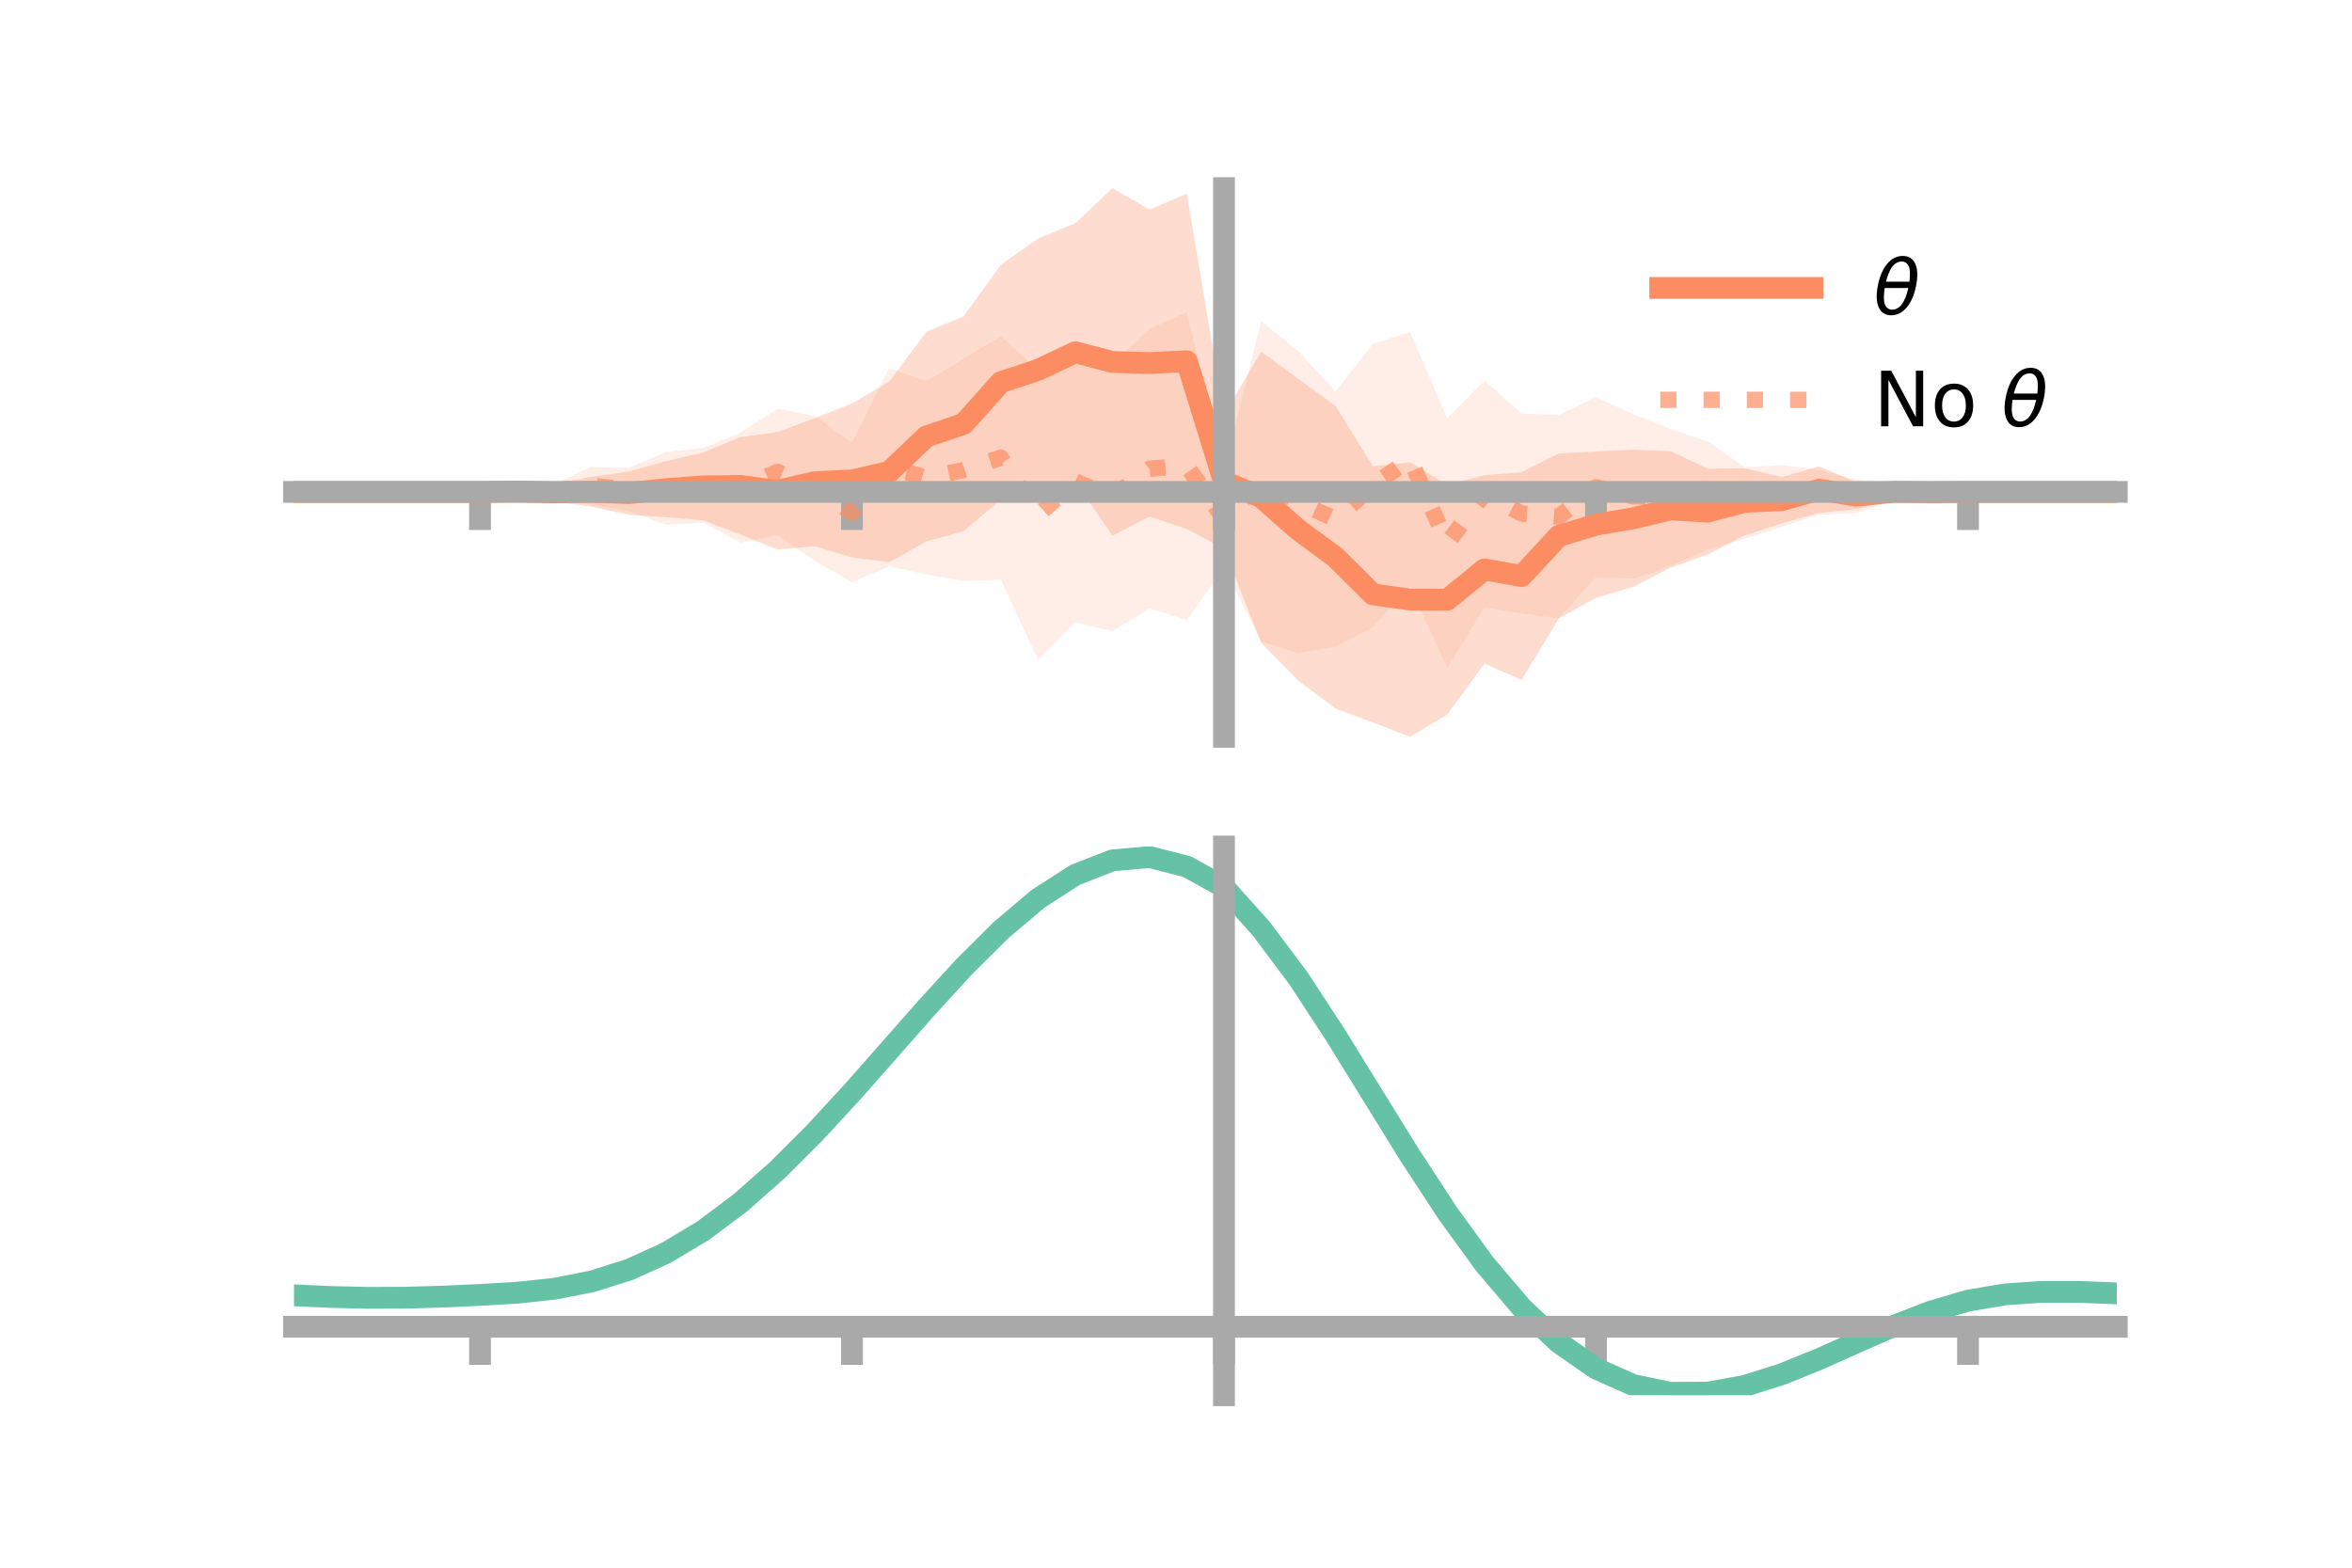 <?xml version="1.0" encoding="utf-8" standalone="no"?>
<!DOCTYPE svg PUBLIC "-//W3C//DTD SVG 1.1//EN"
  "http://www.w3.org/Graphics/SVG/1.1/DTD/svg11.dtd">
<!-- Created with matplotlib (https://matplotlib.org/) -->
<svg height="144pt" version="1.1" viewBox="0 0 216 144" width="216pt" xmlns="http://www.w3.org/2000/svg" xmlns:xlink="http://www.w3.org/1999/xlink">
 <defs>
  <style type="text/css">*{stroke-linecap:butt;stroke-linejoin:round;}</style>
 </defs>
 <g id="figure_1">
  <g id="patch_1">
   <path d="M 0 144 
L 216 144 
L 216 0 
L 0 0 
z
" style="fill:none;"/>
  </g>
  <g id="axes_1">
   <g id="patch_2">
    <path d="M 27 67.68 
L 194.4 67.68 
L 194.4 17.28 
L 27 17.28 
z
" style="fill:none;"/>
   </g>
   <g id="PolyCollection_1">
    <path clip-path="url(#p0e21423fc7)" d="M 27 45.184 
L 27 45.184 
L 30.416 45.184 
L 33.833 45.184 
L 37.249 45.184 
L 40.665 45.184 
L 44.082 45.184 
L 47.498 44.842 
L 50.914 44.398 
L 54.331 43.796 
L 57.747 43.311 
L 61.163 42.352 
L 64.58 41.566 
L 67.996 40.152 
L 71.412 39.681 
L 74.829 38.408 
L 78.245 37.061 
L 81.661 35.056 
L 85.078 30.46 
L 88.494 29.063 
L 91.91 24.322 
L 95.327 21.916 
L 98.743 20.51 
L 102.159 17.28 
L 105.576 19.245 
L 108.992 17.772 
L 112.408 38.075 
L 115.824 32.301 
L 119.241 34.805 
L 122.657 37.29 
L 126.073 42.824 
L 129.49 42.464 
L 132.906 44.537 
L 136.322 43.656 
L 139.739 43.373 
L 143.155 41.646 
L 146.571 41.469 
L 149.988 41.306 
L 153.404 41.441 
L 156.82 43.05 
L 160.237 43.019 
L 163.653 43.816 
L 167.069 42.835 
L 170.486 44.301 
L 173.902 44.484 
L 177.318 44.973 
L 180.735 45.184 
L 184.151 45.184 
L 187.567 45.184 
L 190.984 45.184 
L 194.4 45.184 
L 194.4 45.184 
L 194.4 45.184 
L 190.984 45.184 
L 187.567 45.184 
L 184.151 45.184 
L 180.735 45.184 
L 177.318 45.464 
L 173.902 45.864 
L 170.486 46.772 
L 167.069 47.113 
L 163.653 48.059 
L 160.237 49.175 
L 156.82 50.938 
L 153.404 52.145 
L 149.988 53.911 
L 146.571 54.921 
L 143.155 56.802 
L 139.739 62.455 
L 136.322 60.954 
L 132.906 65.638 
L 129.49 67.68 
L 126.073 66.362 
L 122.657 65.085 
L 119.241 62.537 
L 115.824 59.043 
L 112.408 50.416 
L 108.992 48.586 
L 105.576 47.45 
L 102.159 49.215 
L 98.743 44.198 
L 95.327 46.043 
L 91.91 45.897 
L 88.494 48.803 
L 85.078 49.722 
L 81.661 51.643 
L 78.245 51.199 
L 74.829 50.168 
L 71.412 50.489 
L 67.996 49.108 
L 64.58 47.792 
L 61.163 47.508 
L 57.747 47.284 
L 54.331 46.539 
L 50.914 46.053 
L 47.498 45.458 
L 44.082 45.184 
L 40.665 45.184 
L 37.249 45.184 
L 33.833 45.184 
L 30.416 45.184 
L 27 45.184 
z
" style="fill:#fc8d62;fill-opacity:0.3;"/>
   </g>
   <g id="PolyCollection_2">
    <path clip-path="url(#p0e21423fc7)" d="M 27 45.184 
L 27 45.184 
L 30.416 45.184 
L 33.833 45.184 
L 37.249 45.184 
L 40.665 45.184 
L 44.082 45.184 
L 47.498 44.658 
L 50.914 44.432 
L 54.331 42.886 
L 57.747 42.976 
L 61.163 41.519 
L 64.58 41.141 
L 67.996 39.741 
L 71.412 37.538 
L 74.829 38.209 
L 78.245 40.646 
L 81.661 33.803 
L 85.078 35.014 
L 88.494 32.958 
L 91.91 30.869 
L 95.327 34.017 
L 98.743 31.29 
L 102.159 33.351 
L 105.576 30.209 
L 108.992 28.666 
L 112.408 43.172 
L 115.824 29.507 
L 119.241 32.267 
L 122.657 35.971 
L 126.073 31.597 
L 129.49 30.486 
L 132.906 38.413 
L 136.322 34.951 
L 139.739 37.983 
L 143.155 38.104 
L 146.571 36.498 
L 149.988 38.027 
L 153.404 39.388 
L 156.82 40.55 
L 160.237 42.919 
L 163.653 42.718 
L 167.069 43.145 
L 170.486 44.047 
L 173.902 44.454 
L 177.318 44.855 
L 180.735 45.184 
L 184.151 45.184 
L 187.567 45.184 
L 190.984 45.184 
L 194.4 45.184 
L 194.4 45.184 
L 194.4 45.184 
L 190.984 45.184 
L 187.567 45.184 
L 184.151 45.184 
L 180.735 45.184 
L 177.318 45.565 
L 173.902 45.961 
L 170.486 47.139 
L 167.069 47.273 
L 163.653 48.376 
L 160.237 49.49 
L 156.82 50.481 
L 153.404 51.992 
L 149.988 53.16 
L 146.571 53.029 
L 143.155 56.814 
L 139.739 56.352 
L 136.322 55.802 
L 132.906 61.369 
L 129.49 53.863 
L 126.073 57.607 
L 122.657 59.417 
L 119.241 59.997 
L 115.824 58.918 
L 112.408 52.156 
L 108.992 56.947 
L 105.576 55.882 
L 102.159 57.974 
L 98.743 57.142 
L 95.327 60.592 
L 91.91 53.219 
L 88.494 53.389 
L 85.078 52.771 
L 81.661 52.014 
L 78.245 53.475 
L 74.829 51.511 
L 71.412 49.15 
L 67.996 49.842 
L 64.58 48.004 
L 61.163 48.208 
L 57.747 46.956 
L 54.331 46.366 
L 50.914 45.807 
L 47.498 45.572 
L 44.082 45.184 
L 40.665 45.184 
L 37.249 45.184 
L 33.833 45.184 
L 30.416 45.184 
L 27 45.184 
z
" style="fill:#fc8d62;fill-opacity:0.15;"/>
   </g>
   <g id="matplotlib.axis_1">
    <g id="xtick_1">
     <g id="line2d_1">
      <defs>
       <path d="M 0 0 
L 0 3.5 
" id="m40f25c6558" style="stroke:#a9a9a9;stroke-width:2;"/>
      </defs>
      <g>
       <use style="fill:#a9a9a9;stroke:#a9a9a9;stroke-width:2;" x="44.082" xlink:href="#m40f25c6558" y="45.184"/>
      </g>
     </g>
    </g>
    <g id="xtick_2">
     <g id="line2d_2">
      <g>
       <use style="fill:#a9a9a9;stroke:#a9a9a9;stroke-width:2;" x="78.245" xlink:href="#m40f25c6558" y="45.184"/>
      </g>
     </g>
    </g>
    <g id="xtick_3">
     <g id="line2d_3">
      <g>
       <use style="fill:#a9a9a9;stroke:#a9a9a9;stroke-width:2;" x="112.408" xlink:href="#m40f25c6558" y="45.184"/>
      </g>
     </g>
    </g>
    <g id="xtick_4">
     <g id="line2d_4">
      <g>
       <use style="fill:#a9a9a9;stroke:#a9a9a9;stroke-width:2;" x="146.571" xlink:href="#m40f25c6558" y="45.184"/>
      </g>
     </g>
    </g>
    <g id="xtick_5">
     <g id="line2d_5">
      <g>
       <use style="fill:#a9a9a9;stroke:#a9a9a9;stroke-width:2;" x="180.735" xlink:href="#m40f25c6558" y="45.184"/>
      </g>
     </g>
    </g>
   </g>
   <g id="matplotlib.axis_2"/>
   <g id="line2d_6">
    <path clip-path="url(#p0e21423fc7)" d="M 27 45.184 
L 30.416 45.184 
L 33.833 45.184 
L 37.249 45.184 
L 40.665 45.184 
L 44.082 45.184 
L 47.498 45.15 
L 50.914 45.226 
L 54.331 45.168 
L 57.747 45.298 
L 61.163 44.93 
L 64.58 44.679 
L 67.996 44.63 
L 71.412 45.085 
L 74.829 44.288 
L 78.245 44.13 
L 81.661 43.349 
L 85.078 40.091 
L 88.494 38.933 
L 91.91 35.11 
L 95.327 33.979 
L 98.743 32.354 
L 102.159 33.248 
L 105.576 33.348 
L 108.992 33.179 
L 112.408 44.245 
L 115.824 45.672 
L 119.241 48.671 
L 122.657 51.188 
L 126.073 54.593 
L 129.49 55.072 
L 132.906 55.088 
L 136.322 52.305 
L 139.739 52.914 
L 143.155 49.224 
L 146.571 48.195 
L 149.988 47.609 
L 153.404 46.793 
L 156.82 46.994 
L 160.237 46.097 
L 163.653 45.937 
L 167.069 44.974 
L 170.486 45.537 
L 173.902 45.174 
L 177.318 45.219 
L 180.735 45.184 
L 184.151 45.184 
L 187.567 45.184 
L 190.984 45.184 
L 194.4 45.184 
" style="fill:none;stroke:#fc8d62;stroke-linecap:square;stroke-width:2;"/>
   </g>
   <g id="line2d_7">
    <path clip-path="url(#p0e21423fc7)" d="M 27 45.184 
L 30.416 45.184 
L 33.833 45.184 
L 37.249 45.184 
L 40.665 45.184 
L 44.082 45.184 
L 47.498 45.115 
L 50.914 45.12 
L 54.331 44.626 
L 57.747 44.966 
L 61.163 44.864 
L 64.58 44.573 
L 67.996 44.791 
L 71.412 43.344 
L 74.829 44.86 
L 78.245 47.061 
L 81.661 42.909 
L 85.078 43.893 
L 88.494 43.174 
L 91.91 42.044 
L 95.327 47.304 
L 98.743 44.216 
L 102.159 45.662 
L 105.576 43.046 
L 108.992 42.806 
L 112.408 47.664 
L 115.824 44.212 
L 119.241 46.132 
L 122.657 47.694 
L 126.073 44.602 
L 129.49 42.174 
L 132.906 49.891 
L 136.322 45.376 
L 139.739 47.168 
L 143.155 47.459 
L 146.571 44.763 
L 149.988 45.593 
L 153.404 45.69 
L 156.82 45.516 
L 160.237 46.204 
L 163.653 45.547 
L 167.069 45.209 
L 170.486 45.593 
L 173.902 45.208 
L 177.318 45.21 
L 180.735 45.184 
L 184.151 45.184 
L 187.567 45.184 
L 190.984 45.184 
L 194.4 45.184 
" style="fill:none;stroke:#fc8d62;stroke-dasharray:1.5,2.475;stroke-dashoffset:0;stroke-opacity:0.7;stroke-width:1.5;"/>
   </g>
   <g id="patch_3">
    <path d="M 112.408 67.68 
L 112.408 17.28 
" style="fill:none;stroke:#a9a9a9;stroke-linecap:square;stroke-linejoin:miter;stroke-width:2;"/>
   </g>
   <g id="patch_4">
    <path d="M 194.4 67.68 
L 194.4 17.28 
" style="fill:none;"/>
   </g>
   <g id="patch_5">
    <path d="M 27 45.184 
L 194.4 45.184 
" style="fill:none;stroke:#a9a9a9;stroke-linecap:square;stroke-linejoin:miter;stroke-width:2;"/>
   </g>
   <g id="patch_6">
    <path d="M 27 17.28 
L 194.4 17.28 
" style="fill:none;"/>
   </g>
   <g id="legend_1">
    <g id="line2d_8">
     <path d="M 152.47 26.449 
L 166.47 26.449 
" style="fill:none;stroke:#fc8d62;stroke-linecap:square;stroke-width:2;"/>
    </g>
    <g id="line2d_9"/>
    <g id="text_1">
     <!-- $\theta$ -->
     <g transform="translate(172.07 28.899)scale(0.07 -0.07)">
      <defs>
       <path d="M 45.516 34.672 
L 14.453 34.672 
Q 12.359 20.062 14.5 13.875 
Q 17.188 6.25 24.469 6.25 
Q 31.781 6.25 37.359 13.922 
Q 42.234 20.656 45.516 34.672 
z
M 47.016 42.969 
Q 48.344 56.844 46.625 61.719 
Q 43.953 69.438 36.766 69.438 
Q 29.297 69.438 23.828 61.812 
Q 19.531 55.672 16.156 42.969 
z
M 38.188 76.766 
Q 49.906 76.766 54.594 66.406 
Q 59.281 56.109 55.719 37.844 
Q 52.203 19.625 43.453 9.281 
Q 34.766 -1.125 23.047 -1.125 
Q 11.281 -1.125 6.641 9.281 
Q 2 19.625 5.516 37.844 
Q 9.078 56.109 17.719 66.406 
Q 26.422 76.766 38.188 76.766 
z
" id="DejaVuSans-Oblique-952"/>
      </defs>
      <use transform="translate(0 0.234)" xlink:href="#DejaVuSans-Oblique-952"/>
     </g>
    </g>
    <g id="line2d_10">
     <path d="M 152.47 36.724 
L 166.47 36.724 
" style="fill:none;stroke:#fc8d62;stroke-dasharray:1.5,2.475;stroke-dashoffset:0;stroke-opacity:0.7;stroke-width:1.5;"/>
    </g>
    <g id="line2d_11"/>
    <g id="text_2">
     <!-- No $\theta$ -->
     <g transform="translate(172.07 39.174)scale(0.07 -0.07)">
      <defs>
       <path d="M 9.812 72.906 
L 23.094 72.906 
L 55.422 11.922 
L 55.422 72.906 
L 64.984 72.906 
L 64.984 0 
L 51.703 0 
L 19.391 60.984 
L 19.391 0 
L 9.812 0 
z
" id="DejaVuSans-78"/>
       <path d="M 30.609 48.391 
Q 23.391 48.391 19.188 42.75 
Q 14.984 37.109 14.984 27.297 
Q 14.984 17.484 19.156 11.844 
Q 23.344 6.203 30.609 6.203 
Q 37.797 6.203 41.984 11.859 
Q 46.188 17.531 46.188 27.297 
Q 46.188 37.016 41.984 42.703 
Q 37.797 48.391 30.609 48.391 
z
M 30.609 56 
Q 42.328 56 49.016 48.375 
Q 55.719 40.766 55.719 27.297 
Q 55.719 13.875 49.016 6.219 
Q 42.328 -1.422 30.609 -1.422 
Q 18.844 -1.422 12.172 6.219 
Q 5.516 13.875 5.516 27.297 
Q 5.516 40.766 12.172 48.375 
Q 18.844 56 30.609 56 
z
" id="DejaVuSans-111"/>
       <path id="DejaVuSans-32"/>
      </defs>
      <use transform="translate(0 0.234)" xlink:href="#DejaVuSans-78"/>
      <use transform="translate(74.805 0.234)" xlink:href="#DejaVuSans-111"/>
      <use transform="translate(135.986 0.234)" xlink:href="#DejaVuSans-32"/>
      <use transform="translate(167.773 0.234)" xlink:href="#DejaVuSans-Oblique-952"/>
     </g>
    </g>
   </g>
  </g>
  <g id="axes_2">
   <g id="patch_7">
    <path d="M 27 128.16 
L 194.4 128.16 
L 194.4 77.76 
L 27 77.76 
z
" style="fill:none;"/>
   </g>
   <g id="PolyCollection_3">
    <path clip-path="url(#pdce7f26934)" d="M 27 119.032 
L 27 118.933 
L 30.416 119.093 
L 33.833 119.174 
L 37.249 119.155 
L 40.665 119.043 
L 44.082 118.874 
L 47.498 118.663 
L 50.914 118.284 
L 54.331 117.602 
L 57.747 116.51 
L 61.163 114.934 
L 64.58 112.839 
L 67.996 110.227 
L 71.412 107.136 
L 74.829 103.642 
L 78.245 99.85 
L 81.661 95.891 
L 85.078 91.919 
L 88.494 88.104 
L 91.91 84.628 
L 95.327 81.675 
L 98.743 79.43 
L 102.159 78.07 
L 105.576 77.76 
L 108.992 78.649 
L 112.408 80.574 
L 115.824 84.448 
L 119.241 89.082 
L 122.657 94.394 
L 126.073 100.021 
L 129.49 105.639 
L 132.906 110.963 
L 136.322 115.761 
L 139.739 119.855 
L 143.155 123.124 
L 146.571 125.508 
L 149.988 127.016 
L 153.404 127.71 
L 156.82 127.686 
L 160.237 127.069 
L 163.653 126 
L 167.069 124.636 
L 170.486 123.137 
L 173.902 121.663 
L 177.318 120.363 
L 180.735 119.381 
L 184.151 118.812 
L 187.567 118.588 
L 190.984 118.6 
L 194.4 118.745 
L 194.4 118.864 
L 194.4 118.864 
L 190.984 118.736 
L 187.567 118.738 
L 184.151 118.976 
L 180.735 119.566 
L 177.318 120.585 
L 173.902 121.94 
L 170.486 123.478 
L 167.069 125.035 
L 163.653 126.444 
L 160.237 127.537 
L 156.82 128.156 
L 153.404 128.16 
L 149.988 127.435 
L 146.571 125.906 
L 143.155 123.543 
L 139.739 120.357 
L 136.322 116.401 
L 132.906 111.777 
L 129.49 106.644 
L 126.073 101.222 
L 122.657 95.784 
L 119.241 90.645 
L 115.824 86.157 
L 112.408 82.397 
L 108.992 80.546 
L 105.576 79.688 
L 102.159 79.988 
L 98.743 81.296 
L 95.327 83.452 
L 91.91 86.283 
L 88.494 89.611 
L 85.078 93.258 
L 81.661 97.052 
L 78.245 100.831 
L 74.829 104.449 
L 71.412 107.784 
L 67.996 110.735 
L 64.58 113.236 
L 61.163 115.248 
L 57.747 116.766 
L 54.331 117.82 
L 50.914 118.474 
L 47.498 118.829 
L 44.082 119.015 
L 40.665 119.158 
L 37.249 119.246 
L 33.833 119.253 
L 30.416 119.176 
L 27 119.032 
z
" style="fill:#66c2a5;fill-opacity:0.3;"/>
   </g>
   <g id="matplotlib.axis_3">
    <g id="xtick_6">
     <g id="line2d_12">
      <g>
       <use style="fill:#a9a9a9;stroke:#a9a9a9;stroke-width:2;" x="44.082" xlink:href="#m40f25c6558" y="121.867"/>
      </g>
     </g>
    </g>
    <g id="xtick_7">
     <g id="line2d_13">
      <g>
       <use style="fill:#a9a9a9;stroke:#a9a9a9;stroke-width:2;" x="78.245" xlink:href="#m40f25c6558" y="121.867"/>
      </g>
     </g>
    </g>
    <g id="xtick_8">
     <g id="line2d_14">
      <g>
       <use style="fill:#a9a9a9;stroke:#a9a9a9;stroke-width:2;" x="112.408" xlink:href="#m40f25c6558" y="121.867"/>
      </g>
     </g>
    </g>
    <g id="xtick_9">
     <g id="line2d_15">
      <g>
       <use style="fill:#a9a9a9;stroke:#a9a9a9;stroke-width:2;" x="146.571" xlink:href="#m40f25c6558" y="121.867"/>
      </g>
     </g>
    </g>
    <g id="xtick_10">
     <g id="line2d_16">
      <g>
       <use style="fill:#a9a9a9;stroke:#a9a9a9;stroke-width:2;" x="180.735" xlink:href="#m40f25c6558" y="121.867"/>
      </g>
     </g>
    </g>
   </g>
   <g id="matplotlib.axis_4"/>
   <g id="line2d_17">
    <path clip-path="url(#pdce7f26934)" d="M 27 118.983 
L 30.416 119.134 
L 33.833 119.214 
L 37.249 119.201 
L 40.665 119.101 
L 44.082 118.945 
L 47.498 118.746 
L 50.914 118.379 
L 54.331 117.711 
L 57.747 116.638 
L 61.163 115.091 
L 64.58 113.038 
L 67.996 110.481 
L 71.412 107.46 
L 74.829 104.046 
L 78.245 100.34 
L 81.661 96.471 
L 85.078 92.588 
L 88.494 88.857 
L 91.91 85.455 
L 95.327 82.564 
L 98.743 80.363 
L 102.159 79.029 
L 105.576 78.724 
L 108.992 79.598 
L 112.408 81.486 
L 115.824 85.302 
L 119.241 89.864 
L 122.657 95.089 
L 126.073 100.622 
L 129.49 106.141 
L 132.906 111.37 
L 136.322 116.081 
L 139.739 120.106 
L 143.155 123.333 
L 146.571 125.707 
L 149.988 127.226 
L 153.404 127.935 
L 156.82 127.921 
L 160.237 127.303 
L 163.653 126.222 
L 167.069 124.836 
L 170.486 123.308 
L 173.902 121.801 
L 177.318 120.474 
L 180.735 119.473 
L 184.151 118.894 
L 187.567 118.663 
L 190.984 118.668 
L 194.4 118.804 
" style="fill:none;stroke:#66c2a5;stroke-linecap:square;stroke-width:2;"/>
   </g>
   <g id="patch_8">
    <path d="M 112.408 128.16 
L 112.408 77.76 
" style="fill:none;stroke:#a9a9a9;stroke-linecap:square;stroke-linejoin:miter;stroke-width:2;"/>
   </g>
   <g id="patch_9">
    <path d="M 194.4 128.16 
L 194.4 77.76 
" style="fill:none;"/>
   </g>
   <g id="patch_10">
    <path d="M 27 121.867 
L 194.4 121.867 
" style="fill:none;stroke:#a9a9a9;stroke-linecap:square;stroke-linejoin:miter;stroke-width:2;"/>
   </g>
   <g id="patch_11">
    <path d="M 27 77.76 
L 194.4 77.76 
" style="fill:none;"/>
   </g>
  </g>
 </g>
 <defs>
  <clipPath id="p0e21423fc7">
   <rect height="50.4" width="167.4" x="27" y="17.28"/>
  </clipPath>
  <clipPath id="pdce7f26934">
   <rect height="50.4" width="167.4" x="27" y="77.76"/>
  </clipPath>
 </defs>
</svg>
